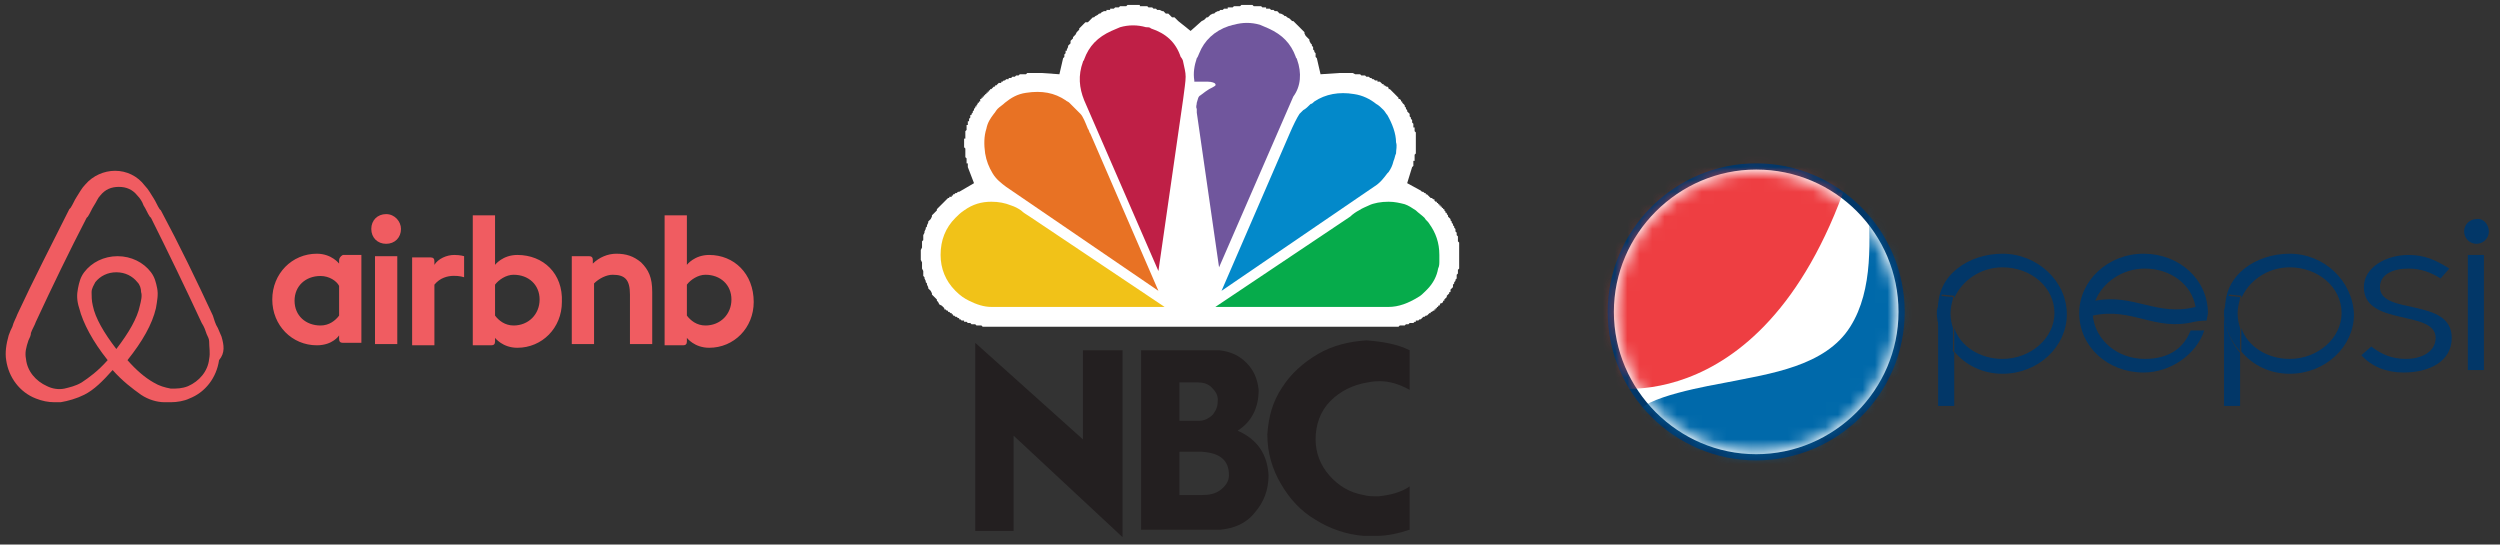 <svg width="202" height="44" viewBox="0 0 202 44" fill="none" xmlns="http://www.w3.org/2000/svg">
<rect x="0" y="0" width="202" height="44" fill="#333333" stroke="none"/>
<path d="M32.4 18.5C32.4 19.2 31.9 19.7 31.2 19.7C30.5 19.7 30 19.2 30 18.5C30 17.8 30.5 17.3 31.2 17.3C31.9 17.3 32.4 17.9 32.4 18.5ZM27.4 21C27.4 21.1 27.4 21.3 27.4 21.3C27.4 21.3 26.8 20.5 25.6 20.5C23.6 20.5 22 22.1 22 24.2C22 26.3 23.6 27.9 25.6 27.9C26.9 27.9 27.4 27.1 27.4 27.1V27.4C27.4 27.6 27.5 27.7 27.7 27.7H29.2V20.6C29.2 20.6 27.8 20.6 27.7 20.6C27.5 20.7 27.4 20.9 27.4 21ZM27.4 25.5C27.1 25.9 26.6 26.3 25.9 26.3C24.7 26.3 23.8 25.5 23.8 24.3C23.8 23.1 24.7 22.3 25.9 22.3C26.6 22.3 27.2 22.7 27.4 23.1V25.5ZM30.3 20.7H32.1V27.8H30.3V20.7ZM57.3 20.6C56.1 20.6 55.5 21.4 55.5 21.4V17.4H53.7V27.9C53.7 27.9 55.1 27.9 55.2 27.9C55.4 27.9 55.5 27.8 55.5 27.6V27.3C55.5 27.3 56.1 28.1 57.3 28.1C59.3 28.1 60.9 26.5 60.9 24.4C60.9 22.1 59.3 20.6 57.3 20.6ZM57 26.3C56.3 26.3 55.8 25.9 55.5 25.5V23C55.8 22.6 56.4 22.2 57 22.2C58.2 22.2 59.1 23 59.1 24.2C59.1 25.4 58.2 26.3 57 26.3ZM52.7 23.6V27.8H50.9V23.8C50.9 22.6 50.5 22.2 49.5 22.2C49 22.2 48.4 22.5 48 22.9V27.8H46.2V20.7H47.6C47.8 20.7 47.9 20.8 47.9 21V21.3C48.4 20.8 49.1 20.5 49.8 20.5C50.6 20.5 51.2 20.7 51.8 21.2C52.4 21.8 52.7 22.4 52.7 23.6ZM41.8 20.6C40.6 20.6 40 21.4 40 21.4V17.4H38.2V27.9C38.2 27.9 39.6 27.9 39.7 27.9C39.9 27.9 40 27.8 40 27.6V27.3C40 27.3 40.6 28.1 41.8 28.1C43.8 28.1 45.4 26.5 45.4 24.4C45.5 22.1 43.9 20.6 41.8 20.6ZM41.5 26.3C40.8 26.3 40.3 25.9 40 25.5V23C40.3 22.6 40.9 22.2 41.5 22.2C42.7 22.2 43.6 23 43.6 24.2C43.6 25.4 42.7 26.3 41.5 26.3ZM36.7 20.6C37.2 20.6 37.5 20.7 37.5 20.7V22.4C37.5 22.4 36 21.9 35.1 23V27.9H33.3V20.8C33.3 20.8 34.7 20.8 34.8 20.8C35 20.8 35.1 20.9 35.1 21.1V21.4C35.4 20.9 36.1 20.6 36.7 20.6ZM17.9 27.2C17.8 27 17.7 26.7 17.6 26.5C17.4 26.2 17.3 25.8 17.2 25.5C15.9 22.7 14.5 19.8 13 17L12.9 16.9C12.7 16.6 12.6 16.3 12.4 16C12.2 15.7 12 15.3 11.7 15C11.1 14.2 10.2 13.8 9.3 13.8C8.4 13.8 7.5 14.2 6.9 14.9C6.6 15.2 6.4 15.6 6.2 15.9C6 16.2 5.9 16.5 5.7 16.8L5.6 16.9C4.2 19.7 2.7 22.6 1.4 25.4C1.3 25.7 1.1 26 1 26.4C0.9 26.6 0.8 26.8 0.7 27.1C0.5 27.8 0.4 28.5 0.5 29.1C0.7 30.5 1.6 31.7 2.9 32.2C3.4 32.4 3.9 32.5 4.4 32.5C4.6 32.5 4.7 32.5 4.9 32.5C5.5 32.4 6.2 32.2 6.8 31.9C7.6 31.5 8.3 30.8 9.1 29.9C9.9 30.8 10.7 31.4 11.4 31.9C12 32.3 12.7 32.5 13.3 32.5C13.5 32.5 13.6 32.5 13.8 32.5C14.3 32.5 14.9 32.4 15.3 32.2C16.6 31.7 17.5 30.5 17.7 29.1C18.2 28.5 18.1 27.9 17.9 27.2ZM9.4 28.2C8.4 26.9 7.7 25.7 7.5 24.7C7.4 24.3 7.4 23.9 7.4 23.6C7.4 23.3 7.6 23 7.7 22.8C8.1 22.3 8.7 22 9.4 22C10.1 22 10.7 22.3 11.1 22.8C11.3 23 11.4 23.3 11.4 23.6C11.5 23.9 11.4 24.3 11.3 24.7C11.1 25.7 10.4 26.9 9.4 28.2ZM16.9 29C16.8 30 16.1 30.8 15.2 31.2C14.7 31.4 14.3 31.4 13.8 31.4C13.3 31.3 12.9 31.2 12.4 30.9C11.7 30.5 11 29.9 10.3 29.1C11.5 27.6 12.3 26.2 12.6 24.9C12.7 24.3 12.8 23.8 12.7 23.3C12.6 22.8 12.5 22.4 12.2 22C11.6 21.2 10.6 20.7 9.5 20.7C8.4 20.7 7.4 21.2 6.8 22C6.5 22.4 6.4 22.8 6.3 23.3C6.2 23.8 6.2 24.3 6.4 24.9C6.7 26.1 7.5 27.6 8.7 29.1C7.9 30 7.2 30.5 6.6 30.9C6.1 31.2 5.6 31.3 5.2 31.4C4.7 31.5 4.2 31.4 3.8 31.2C2.9 30.8 2.2 30 2.1 29C2 28.5 2.1 28.1 2.3 27.5C2.4 27.3 2.5 27.1 2.5 26.9C2.6 26.6 2.8 26.3 2.9 26C4.2 23.2 5.6 20.3 7 17.6L7.1 17.5C7.3 17.2 7.4 16.9 7.6 16.6C7.8 16.3 7.9 16 8.1 15.8C8.5 15.3 9 15.1 9.6 15.1C10.2 15.1 10.7 15.3 11.1 15.8C11.3 16 11.5 16.3 11.6 16.6C11.8 16.9 11.9 17.2 12.1 17.5L12.2 17.6C13.6 20.4 15 23.3 16.3 26.1C16.5 26.4 16.6 26.7 16.7 27C16.8 27.2 16.9 27.4 16.9 27.6C16.9 28.1 17 28.5 16.9 29Z" fill="#F05C61"/>
<path d="M153.7 25.2C153.7 31.7 148.5 36.9 142 36.9C135.5 36.9 130.3 31.7 130.3 25.2C130.3 18.7 135.5 13.5 142 13.5C148.4 13.5 153.7 18.7 153.7 25.2Z" fill="white"/>
<path d="M141.9 37.2C135.3 37.2 129.9 31.8 129.9 25.2C129.9 18.6 135.3 13.2 141.9 13.2C148.5 13.2 153.9 18.6 153.9 25.2C153.9 31.8 148.5 37.2 141.9 37.2ZM141.9 13.7C135.6 13.7 130.4 18.9 130.4 25.2C130.4 31.5 135.6 36.7 141.9 36.7C148.2 36.7 153.4 31.5 153.4 25.2C153.4 18.9 148.3 13.7 141.9 13.7Z" fill="#023768"/>
<mask id="mask0_151_3" style="mask-type:luminance" maskUnits="userSpaceOnUse" x="130" y="13" width="24" height="24">
<path d="M141.9 36.5C135.7 36.5 130.6 31.4 130.6 25.2C130.6 19 135.7 13.9 141.9 13.9C148.1 13.9 153.2 19 153.2 25.2C153.2 31.4 148.2 36.5 141.9 36.5Z" fill="white"/>
</mask>
<g mask="url(#mask0_151_3)">
<path d="M130 31.3C130 31.3 144.3 34.3 150.5 10.5L127.6 8.6L123.4 22.1L130 31.3Z" fill="#EE3E42"/>
</g>
<mask id="mask1_151_3" style="mask-type:luminance" maskUnits="userSpaceOnUse" x="130" y="13" width="24" height="24">
<path d="M141.9 36.5C135.7 36.5 130.6 31.4 130.6 25.2C130.6 19 135.7 13.9 141.9 13.9C148.1 13.9 153.2 19 153.2 25.2C153.2 31.4 148.2 36.5 141.9 36.5Z" fill="white"/>
</mask>
<g mask="url(#mask1_151_3)">
<path d="M132.3 33.5C132.4 32.1 138.5 31.1 139.5 30.9C143 30.2 147.5 29.6 149.5 26.4C151.4 23.4 151.1 19.2 150.9 15.9L152.7 15.8L157 29.8L152.9 41.1C152.9 41.1 142.5 45.2 142.3 45.2C142 45.2 132 38.7 132 38.7L132.3 33.5Z" fill="#0069AA"/>
</g>
<path d="M173.3 29C171.1 29 169.3 27.5 169.1 25.5C172.3 24.8 174.1 26.8 177.3 26C177.3 26 177.8 25.9 178.3 25.9C178.3 25.8 178.4 25.4 178.4 25.3C178.4 22.6 176.1 20.5 173.2 20.5C170.3 20.5 168 22.7 168 25.3C168 28 170.3 30.1 173.2 30.1C175.4 30.1 177.5 28.6 178.1 26.7H177C176.5 28 175.4 29 173.3 29ZM173.3 21.7C175.4 21.7 177.1 23 177.4 24.8C174.3 25.6 172.4 23.7 169.3 24.3C169.9 22.8 171.5 21.7 173.3 21.7Z" fill="#023768"/>
<path d="M161.8 20.5C159.1 20.5 156.5 22.2 156.6 25L156.9 23.8L157.9 23.9V24.1C158.5 22.7 160 21.6 161.8 21.6C164.1 21.6 166 23.2 166 25.3C166 27.3 164.1 29 161.8 29C160 29 158.4 28 157.9 26.5V28.4C158.8 29.5 160.2 30.2 161.8 30.2C164.7 30.2 167 28 167 25.4C167 22.7 164.6 20.5 161.8 20.5Z" fill="#023768"/>
<path d="M156.6 25.1V32.8H157.9V28.5C157.2 27.7 156.8 26.7 156.6 25.6C156.6 25.4 156.6 25.2 156.6 25.1Z" fill="#023768"/>
<path d="M157.6 25.3C157.6 24.9 157.7 24.5 157.8 24.1V24L156.8 23.9L156.5 25.1C156.5 25.2 156.5 25.4 156.5 25.5C156.6 26.6 157.1 27.6 157.8 28.4V26.5C157.7 26.2 157.6 25.8 157.6 25.3Z" fill="#023768"/>
<path d="M185 20.5C182.3 20.5 179.7 22.2 179.8 25L180.1 23.8L181.1 23.9V24.1C181.7 22.7 183.2 21.6 185 21.6C187.3 21.6 189.2 23.2 189.2 25.3C189.2 27.3 187.3 29 185 29C183.2 29 181.6 28 181.1 26.5V28.4C182 29.5 183.4 30.2 185 30.2C187.9 30.2 190.2 28 190.2 25.4C190.1 22.7 187.8 20.5 185 20.5Z" fill="#023768"/>
<path d="M179.7 25.1V32.8H181V28.5C180.3 27.7 179.9 26.7 179.7 25.6C179.7 25.4 179.7 25.2 179.7 25.1Z" fill="#023768"/>
<path d="M180.8 25.3C180.8 24.9 180.9 24.5 181 24.1V24L180 23.9L179.7 25.1C179.7 25.2 179.7 25.4 179.7 25.5C179.8 26.6 180.3 27.6 181 28.4V26.5C180.9 26.2 180.8 25.8 180.8 25.3Z" fill="#023768"/>
<path d="M200.7 20.6H199.4V29.9H200.7V20.6Z" fill="#023768"/>
<path d="M201.1 18.7C201.1 19.3 200.6 19.7 200.1 19.7C199.5 19.7 199.1 19.2 199.1 18.7C199.1 18.1 199.6 17.7 200.1 17.7C200.6 17.6 201.1 18.1 201.1 18.7Z" fill="#023768"/>
<path d="M191.6 28C192.4 28.6 193.2 29 194.4 29C195.7 29 196.8 28.4 196.8 27.3C196.8 25 191 26.4 191 23.2C191 21.6 192.8 20.6 194.6 20.6C195.9 20.6 196.8 21 197.9 21.7L197.2 22.5C196.4 22 195.6 21.7 194.6 21.7C193.3 21.7 192.3 22.2 192.3 23.2C192.3 25.5 198.1 24 198.1 27.3C198.1 29.2 196.3 30.1 194.2 30.1C192.8 30.1 191.6 29.6 190.8 28.7L191.6 28Z" fill="#023768"/>
<path fill-rule="evenodd" clip-rule="evenodd" d="M114.4 11.1V11V10.9V10.8V10.7L114.3 10.6V10.5V10.4V10.3H114.2V10.2V10.1V10L114.1 9.9V9.8V9.7L114 9.6V9.5L113.9 9.4V9.3V9.2L113.8 9.1L113.7 9V8.9L113.6 8.8V8.7L113.5 8.6V8.5L113.4 8.4L113.3 8.3V8.2H113.2V8.1L113.1 8H113V7.9L112.9 7.8L112.8 7.7L112.7 7.6L112.6 7.5L112.5 7.4L112.4 7.3L112.3 7.2H112.2V7.1L112.1 7H112L111.9 6.9H111.8V6.8H111.7L111.6 6.7L111.5 6.6H111.4H111.3V6.5H111.2H111.1L111 6.4H110.9L110.8 6.3H110.7L110.6 6.2H110.5H110.4L110.3 6.1H110.2H110.1H110L109.9 6H109.8H109.7H109.6H109.5L109.3 5.9H109.2H109H108.9H108.7H108.6H108.5H108.3H108.2L106.7 6L106.4 4.7L106.3 4.6V4.5V4.4V4.3L106.2 4.2V4.1L106.1 4V3.8L106 3.7V3.6L105.9 3.5L105.8 3.3V3.2L105.7 3.1L105.6 3L105.5 2.9L105.4 2.7V2.6L105.3 2.5L105.2 2.4L105.1 2.3L105 2.2L104.9 2.1L104.8 2L104.7 1.9L104.6 1.8L104.5 1.7H104.4L104.3 1.6L104.2 1.5L104 1.4L103.9 1.3H103.8L103.7 1.2L103.5 1.1H103.4L103.3 1L103.2 0.9H103.1H103L102.9 0.8H102.8H102.7L102.6 0.7H102.5H102.4H102.3V0.6H102.2H102.1H102L101.9 0.5H101.8H101.7H101.6H101.5H101.4H101.3L101.2 0.4H101.1H101H100.9H100.8H100.7H100.6H100.5H100.4H100.3L100.2 0.5H100.1H100H99.9H99.8H99.7L99.6 0.6H99.5H99.4H99.3H99.2V0.7H99.1H99H98.9L98.8 0.8H98.6L98.5 0.9H98.4L98.2 1L98.1 1.1H98L97.8 1.2L97.7 1.3L97.6 1.4H97.5L97.4 1.5L97.3 1.6L97.1 1.7L96.2 2.5L95.2 1.7L95.1 1.6L95 1.5L94.9 1.4H94.7L94.6 1.3L94.5 1.2L94.4 1.1H94.2L94.1 1L94 0.9H93.9L93.7 0.8H93.5L93.4 0.7H93.3H93.2L93.1 0.6H93H92.9H92.8L92.7 0.5H92.6H92.5H92.4H92.3H92.2H92.1V0.4H91.9H91.8H91.7H91.6H91.5H91.4H91.3H91.2H91.1L91 0.5H90.9H90.8H90.7H90.6H90.5L90.4 0.6H90.3H90.2H90.1L90 0.7H89.9H89.8H89.7V0.8H89.6H89.5H89.4V0.9H89.3H89.2L89 1L88.9 1.1H88.8L88.7 1.2L88.5 1.3L88.4 1.4H88.3L88.2 1.5L88.1 1.6L88 1.7L87.9 1.8H87.7L87.6 1.9L87.5 2L87.4 2.1L87.3 2.2L87.2 2.3V2.4L87.1 2.5L87 2.6L86.9 2.8L86.8 2.9L86.7 3V3.1L86.6 3.2L86.5 3.3V3.5L86.4 3.6L86.3 3.7V3.8L86.2 4V4.1H86.1V4.2V4.3L86 4.4V4.5V4.6L85.9 4.7L85.6 6L84.2 5.9H84H83.9H83.8H83.6H83.5H83.3H83.2H83L82.9 6H82.8H82.6H82.5H82.4L82.3 6.1H82.2H82.1L82 6.2H81.9H81.8L81.7 6.3H81.6H81.5V6.4H81.4H81.3L81.2 6.5H81.1L81 6.6H80.9V6.7H80.8H80.7L80.6 6.8L80.5 6.9H80.4V7H80.3L80.2 7.1L80.1 7.2H80V7.3H79.9V7.4H79.8V7.5H79.7V7.6H79.6V7.7H79.5V7.8H79.4V7.9H79.3V8H79.2V8.1V8.2H79.1V8.3H79V8.4L78.9 8.5V8.6H78.8V8.7L78.7 8.8V8.9L78.6 9V9.1L78.5 9.2V9.3H78.4V9.4V9.5L78.3 9.6V9.7V9.8H78.2V9.9V10V10.1H78.1V10.2V10.3V10.4V10.5L78 10.6V10.7V10.8V10.9V11V11.1V11.2H77.9V11.3V11.4V11.5V11.6V11.7V11.8V11.9L78 12V12.1V12.2V12.3V12.4V12.5V12.6V12.7L78.1 12.8V12.9V13V13.1V13.2H78.2V13.3V13.4V13.5L78.7 14.8L77.5 15.5H77.4L77.3 15.6H77.2L77.1 15.7H77V15.8H76.9V15.9H76.8H76.7V16H76.6L76.5 16.1L76.4 16.2L76.3 16.3L76.2 16.4L76.1 16.5L76 16.6L75.9 16.7L75.8 16.8L75.7 16.9V17L75.6 17.1L75.5 17.2L75.4 17.3L75.3 17.4V17.5L75.2 17.7L75.1 17.8L75 17.9V18L74.9 18.2V18.3L74.8 18.4V18.5L74.7 18.7V18.8L74.6 19V19.1V19.2V19.4L74.5 19.5V19.6V19.8V19.9V20L74.4 20.2V20.3V20.5V20.6V20.8V20.9V21L74.5 21.2V21.3V21.5V21.6V21.7L74.6 21.9V22V22.1V22.3L74.7 22.4V22.5L74.8 22.7V22.8L74.9 22.9V23L75 23.2V23.3L75.1 23.4L75.2 23.5L75.3 23.7V23.8L75.4 23.9L75.5 24L75.6 24.1L75.7 24.2V24.3L75.8 24.4L75.9 24.6L76.1 24.7L76.2 24.8L76.3 24.9V25H76.4L76.5 25.1H76.6V25.2H76.7L76.8 25.3H76.9V25.4H77V25.5H77.1L77.2 25.6H77.3L77.4 25.7H77.5V25.8H77.6L77.7 25.9H77.8H77.9V26H78H78.1L78.2 26.1H78.3H78.4L78.5 26.2H78.6H78.7H78.8L78.9 26.3H79H79.1H79.2H79.3L79.4 26.4H79.5H79.6H79.7H79.8H79.9H80H80.1H112.2H112.3H112.5H112.6H112.7H112.8H112.9H113L113.1 26.3H113.2H113.3H113.4H113.5L113.6 26.2H113.7H113.8L113.9 26.1H114.1H114.2L114.3 26H114.4V25.9H114.5H114.6L114.7 25.8H114.8L114.9 25.7L115 25.6H115.1L115.2 25.5H115.3L115.4 25.4L115.5 25.3H115.6V25.2H115.7L115.8 25.1H115.9V25H116V24.9H116.1V24.8H116.2V24.7H116.3L116.4 24.5H116.5L116.6 24.4V24.3H116.7V24.2L116.8 24.1L116.9 24V23.9L117 23.8L117.1 23.7V23.6H117.2V23.5V23.4L117.3 23.3L117.4 23.2V23.1V23L117.5 22.9V22.8L117.6 22.7V22.6L117.7 22.5V22.4V22.3V22.2L117.8 22.1V22V21.9V21.8L117.9 21.7V21.6V21.5V21.4V21.3V21.2V21.1V21V20.9V20.8V20.7V20.6V20.5V20.4V20.3V20.2V20V19.9V19.8V19.7V19.6L117.8 19.5V19.4V19.2V19.1L117.7 19V18.9V18.8L117.6 18.7V18.6V18.5L117.5 18.4V18.3L117.4 18.2V18.1L117.3 18V17.9L117.2 17.8V17.7L117.1 17.6L117 17.5V17.4L116.9 17.3V17.2H116.8V17.1L116.7 17V16.9H116.6V16.8H116.5V16.7H116.4V16.6H116.3V16.5H116.2V16.4H116.1V16.3H116L115.9 16.2V16.1H115.8L115.7 16H115.6L115.5 15.9L115.4 15.8L115.3 15.7H115.2V15.6H115.1L115 15.5H114.9L114.8 15.4L113.7 14.8L114.1 13.5L114.2 13.4V13.3V13.2V13.1V13H114.3V12.9V12.8V12.7V12.6V12.5L114.4 12.4V12.3V12.2V12.1V12V11.9V11.8V11.7V11.6V11.5V11.4V11.3V11.2V11.1Z" fill="white"/>
<path fill-rule="evenodd" clip-rule="evenodd" d="M81.7 16.6C81.2 16.4 80.7 16.3 80.1 16.3C79.3 16.3 78.6 16.5 77.9 17C77.6 17.2 77.4 17.4 77.2 17.6C76.4 18.4 76 19.4 76 20.6C76 21.7 76.4 22.7 77.2 23.5C77.6 23.9 77.9 24.1 78.3 24.3C78.9 24.6 79.5 24.8 80.1 24.8H94.1L83.2 17.5C82.9 17.3 82.7 17.2 82.5 17C82.2 16.8 82 16.7 81.7 16.6Z" fill="#F1C218"/>
<path fill-rule="evenodd" clip-rule="evenodd" d="M86.4 8.3C86.3 8.2 86.2 8.2 86.1 8.1C85.2 7.5 84.2 7.3 82.9 7.5C82.2 7.6 81.7 7.9 81.2 8.3C81 8.5 80.8 8.6 80.6 8.8C80.5 8.9 80.4 9.1 80.3 9.2C80 9.6 79.8 9.9 79.7 10.4C79.5 11 79.5 11.7 79.6 12.4C79.7 13 79.9 13.5 80.2 14C80.5 14.5 80.9 14.8 81.3 15.1L93.6 23.5L88.1 10.8C88 10.7 88 10.5 87.9 10.4C87.7 9.9 87.5 9.4 87.3 9.2C87.2 9.1 87.1 9 87 8.9C86.8 8.7 86.6 8.5 86.4 8.3Z" fill="#E87224"/>
<path fill-rule="evenodd" clip-rule="evenodd" d="M93 2.3C92.9 2.2 92.8 2.2 92.6 2.2C91.9 2 91.2 2 90.5 2.2C90.3 2.3 90 2.4 89.8 2.5C88.7 3 88 3.7 87.6 4.8C87.6 4.9 87.5 4.9 87.5 5C87.1 6.1 87.2 7.1 87.6 8.1L93.6 21.9L95.6 8C95.7 7.2 95.8 6.6 95.8 6.2C95.8 5.8 95.7 5.5 95.6 5C95.6 4.9 95.5 4.7 95.4 4.6C95 3.4 94.2 2.7 93 2.3Z" fill="#BF1F46"/>
<path fill-rule="evenodd" clip-rule="evenodd" d="M109.8 17C109.6 17.1 109.3 17.3 109.1 17.5L98.2 24.8H112.2C113 24.8 113.8 24.5 114.6 24C114.8 23.9 115 23.7 115.2 23.5L115.3 23.4C115.8 22.9 116.1 22.3 116.2 21.7C116.3 21.5 116.3 21.3 116.3 21.1C116.3 20.9 116.3 20.7 116.3 20.6C116.3 19.6 116 18.8 115.5 18.1C115.4 17.9 115.2 17.8 115.1 17.6C114.9 17.4 114.6 17.2 114.4 17C114.1 16.8 113.8 16.6 113.5 16.5C113.1 16.4 112.7 16.3 112.2 16.3C111.6 16.3 111 16.4 110.6 16.6C110.4 16.7 110.1 16.8 109.8 17Z" fill="#06AB4B"/>
<path fill-rule="evenodd" clip-rule="evenodd" d="M104.8 4.8C104.8 4.7 104.7 4.7 104.7 4.6C104.3 3.5 103.6 2.8 102.5 2.3C102.3 2.2 102 2.1 101.8 2C101.1 1.8 100.4 1.8 99.7 2C99.6 2 99.4 2.1 99.3 2.1C98.1 2.5 97.3 3.3 96.9 4.3C96.8 4.5 96.8 4.6 96.7 4.7C96.5 5.3 96.4 5.9 96.5 6.5V6.6H97.6C97.9 6.6 98.2 6.7 98.2 6.8C98.3 6.9 98.1 7 97.7 7.2L97.4 7.4L97 7.7C96.8 7.8 96.8 8 96.7 8.3C96.7 8.5 96.6 8.6 96.7 8.8C96.7 8.9 96.7 9 96.7 9.1L98.5 21.6L104.5 7.8C105.1 7 105.2 5.9 104.8 4.8Z" fill="#70569D"/>
<path fill-rule="evenodd" clip-rule="evenodd" d="M112.8 11.5C112.8 10.8 112.5 10 112.1 9.3C112 9.2 111.9 9 111.8 8.9C111.6 8.7 111.4 8.5 111.2 8.4C110.7 8 110.1 7.7 109.4 7.6C108.2 7.4 107.1 7.6 106.2 8.2C106.1 8.3 106 8.4 105.9 8.4C105.7 8.6 105.5 8.8 105.3 8.9C105.2 9 105.1 9.1 105 9.2C104.8 9.5 104.5 10.1 104.2 10.8L98.7 23.5L111 15.1C111.5 14.8 111.8 14.4 112.1 14L112.2 13.9C112.4 13.6 112.5 13.4 112.6 13C112.7 12.8 112.7 12.6 112.8 12.4C112.8 12.1 112.9 11.8 112.8 11.5Z" fill="#0389CA"/>
<path fill-rule="evenodd" clip-rule="evenodd" d="M95.3 30.8V34H96.9C97.3 34 97.7 33.8 98 33.5C98.3 33.1 98.4 32.8 98.4 32.3C98.4 31.9 98.2 31.6 97.9 31.3C97.6 31 97.2 30.9 96.8 30.9H95.3V30.8ZM95.3 36.5V40H97.1C97.7 40 98.2 39.9 98.6 39.6C99 39.3 99.3 38.9 99.3 38.4C99.3 37.2 98.6 36.6 97.1 36.5H95.3ZM113.9 28.3V31.5C113 31 112.2 30.8 111.5 30.8C111.3 30.8 111 30.8 110.5 30.9C109.3 31.1 108.3 31.6 107.5 32.4C106.7 33.2 106.3 34.3 106.3 35.5C106.3 36.6 106.7 37.6 107.4 38.4C108.1 39.2 109 39.8 110.2 40C110.5 40.1 110.9 40.1 111.4 40.1C112.3 40 113.2 39.8 113.9 39.3V42.8C113 43.1 112.1 43.3 111.2 43.3C110.8 43.3 110.5 43.3 110.2 43.3C108.8 43.2 107.4 42.7 106.3 42C105.1 41.3 104.2 40.3 103.5 39.1C102.8 37.9 102.4 36.6 102.4 35.1C102.5 33.7 102.8 32.5 103.6 31.3C104.3 30.2 105.3 29.3 106.5 28.6C107.7 27.9 109 27.6 110.4 27.5C111.7 27.6 112.9 27.8 113.9 28.3ZM81.9 42.9H78.8V27.7L87.5 35.5V28.3H90.7V43.4L81.9 35.2V42.9ZM92.2 42.9V28.3H98.5C99.4 28.4 100.1 28.7 100.7 29.3C101.3 29.9 101.6 30.6 101.7 31.5C101.7 33 101.1 34.1 100 34.8C101.6 35.5 102.4 36.7 102.5 38.4C102.5 39.6 102.1 40.6 101.4 41.4C100.7 42.3 99.7 42.7 98.6 42.8H92.2V42.9Z" fill="#231F20"/>
</svg>
